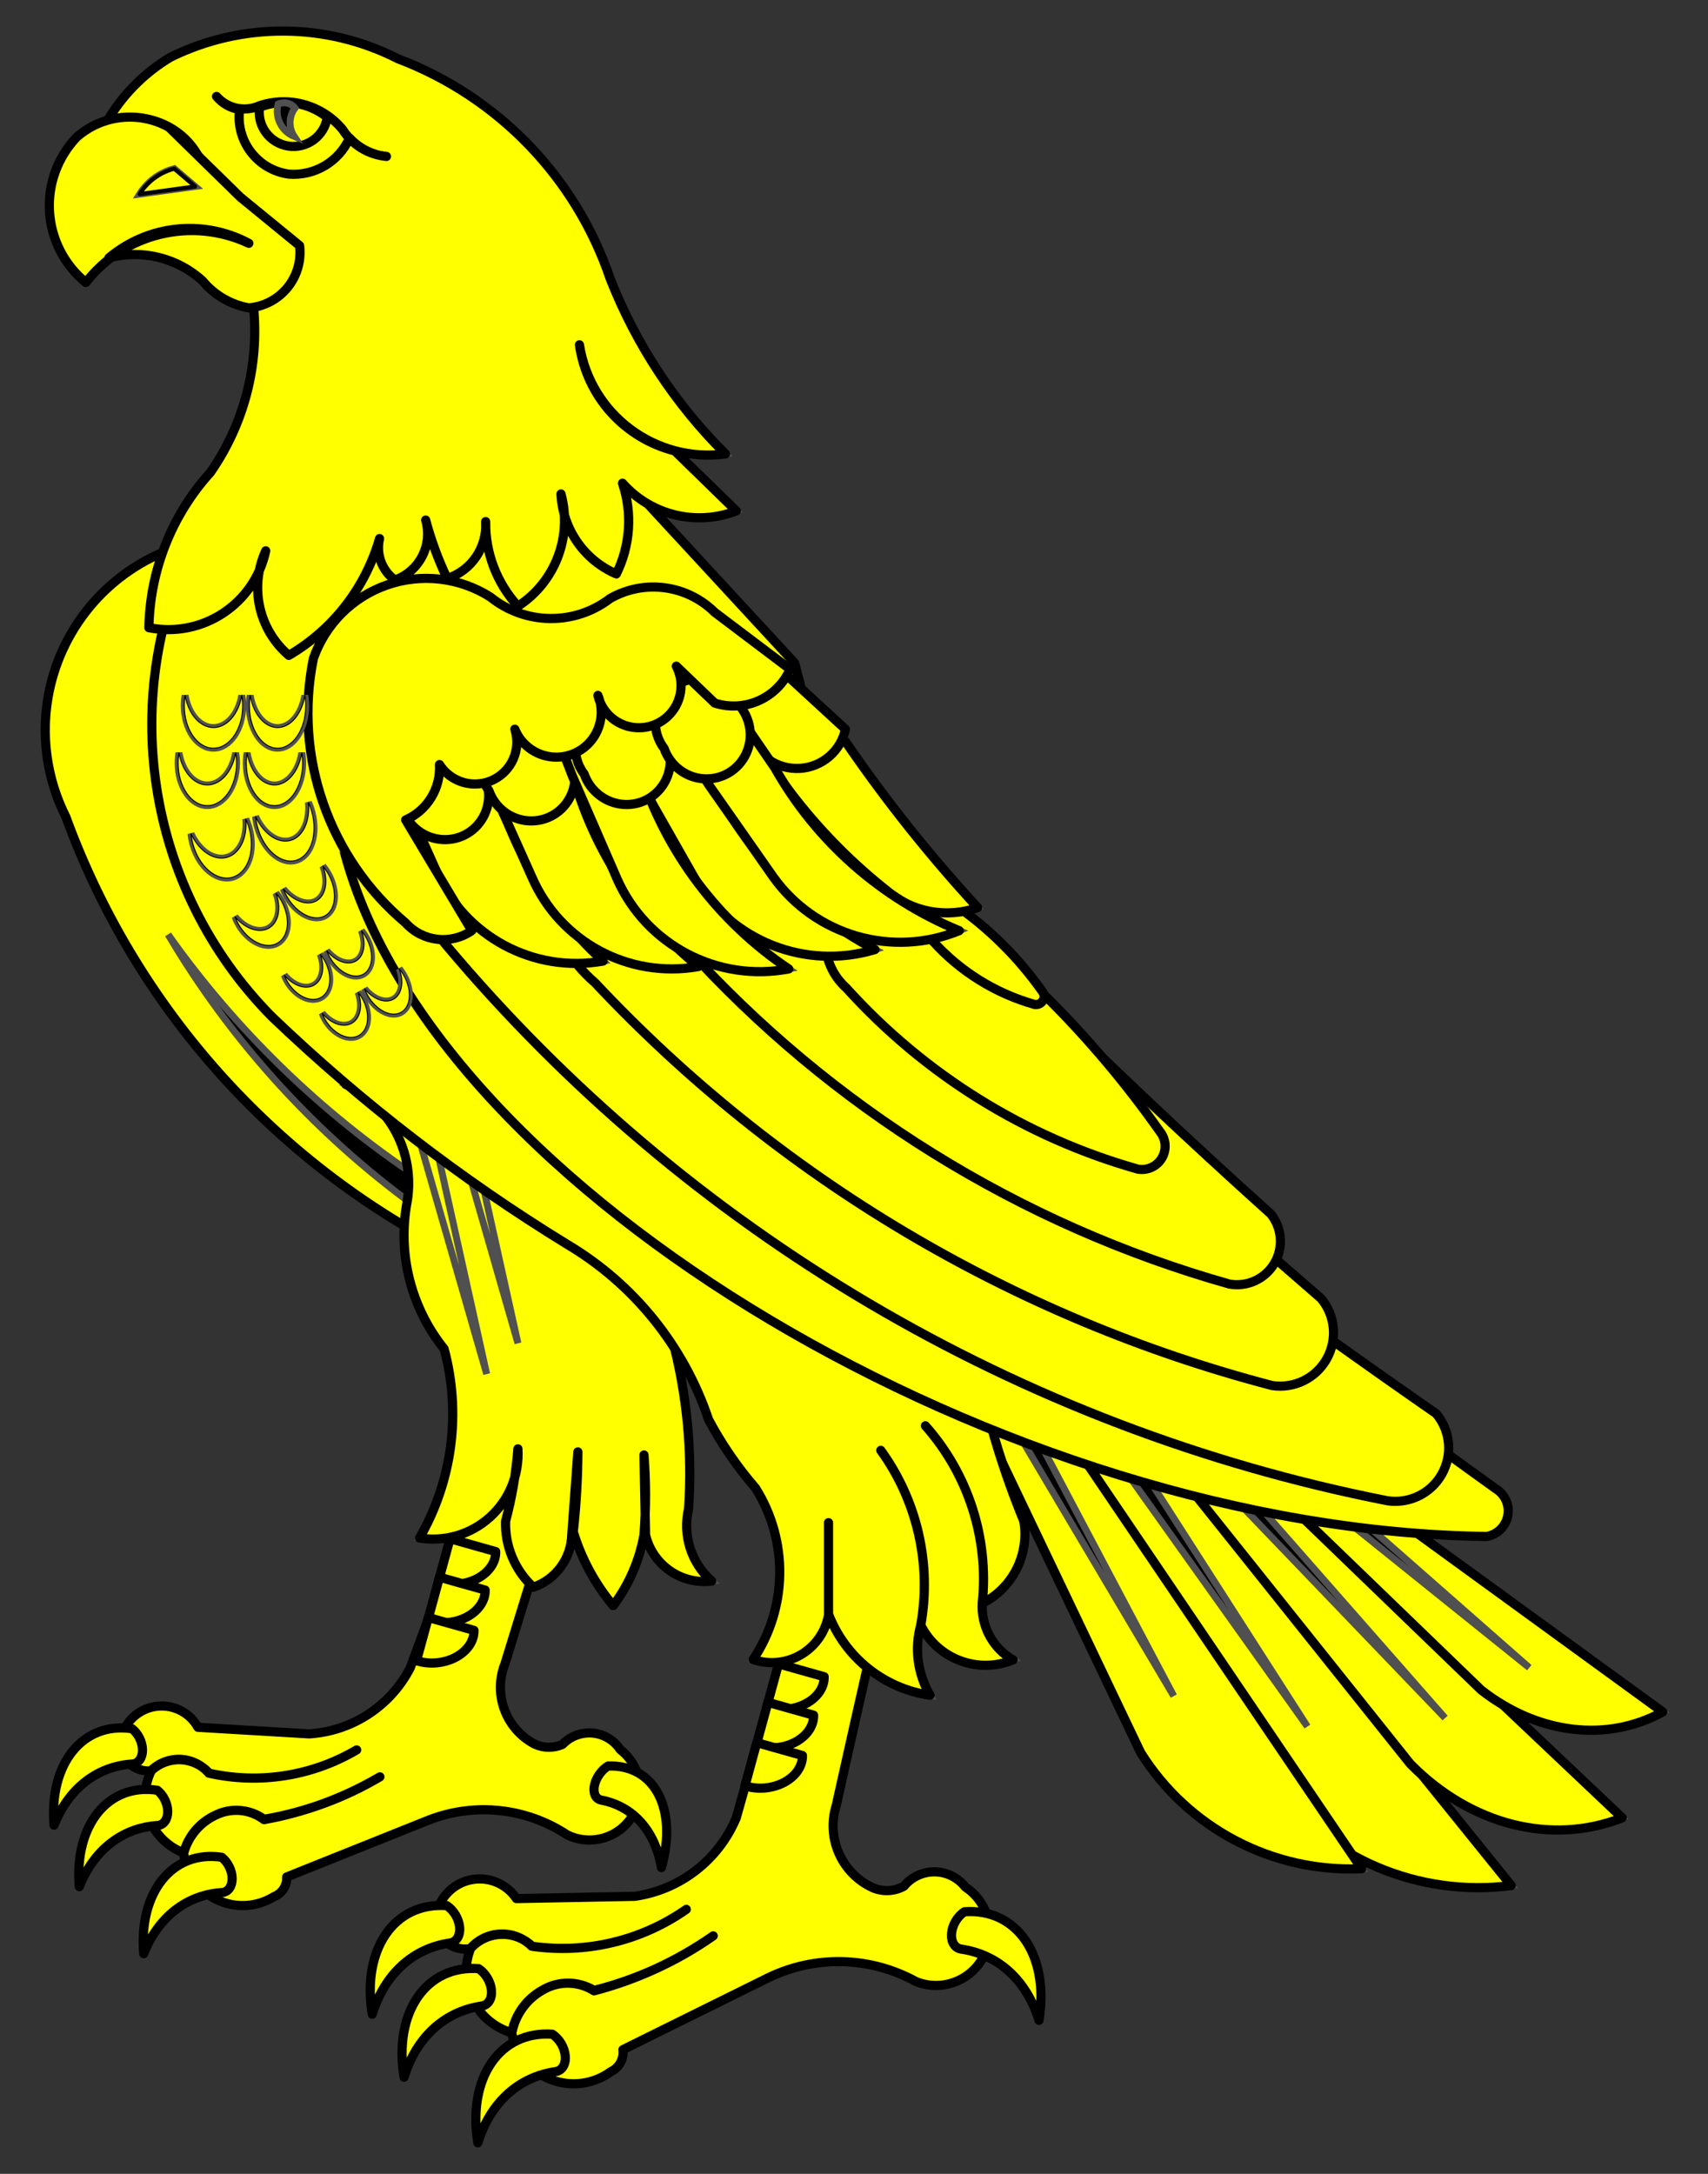 <?xml version="1.0" encoding="utf-8"?>
<svg xmlns="http://www.w3.org/2000/svg" xmlns:dc="http://purl.org/dc/elements/1.1/"
     xmlns:xl="http://www.w3.org/1999/xlink"
     xmlns:xlink="http://www.w3.org/1999/xlink"
     version="1.1"
     viewBox="58.5 81 247.5 315"
     width="247.5"
     height="315"
     preserveAspectRatio="xMidYMid meet"
     zoomAndPan="magnify"
     contentScriptType="application/ecmascript"
     contentStyleType="text/css">
   <rect x="58.5" y="81" width="247.5" height="315" fill="#333333" stroke="none"/>
   <defs/>
   <g stroke-opacity="1" stroke-dasharray="none" stroke="#505050" fill="#ffff00"
      fill-opacity="1">
      <title>Hawk (3)</title>
      <g>
         <title>Art</title>
         <g>
            <g>
               <path d="M 93.447 158.817 C 83.666 158.673 74.519 163.648 69.326 171.938 C 64.132 180.228 63.645 190.628 68.042 199.367 C 78.692 228.563 100.72 252.196 129.096 264.869 Z"/>
               <path d="M 93.447 158.817 C 83.666 158.673 74.519 163.648 69.326 171.938 C 64.132 180.228 63.645 190.628 68.042 199.367 C 78.692 228.563 100.72 252.196 129.096 264.869 Z"
                     stroke="black"
                     stroke-linecap="round"
                     stroke-linejoin="round"
                     stroke-width="1.33"/>
            </g>
            <g>
               <g  id="outline-0">
                  <path 
                        d="M 117.062 254.62 C 103.267 244.25 91.646 231.268 82.86 216.414 C 92.665 230.27 104.939 242.202 119.068 251.611 Z"
                        fill="black"/>
               </g>
            </g>
            <g>
               <path d="M 277.488 354.22 C 264.096 355.948 250.811 350.327 242.727 339.511 L 207.299 278.908 L 220.446 283.587 Z"/>
               <path d="M 277.488 354.22 C 264.096 355.948 250.811 350.327 242.727 339.511 L 207.299 278.908 L 220.446 283.587 Z"
                     stroke="black"
                     stroke-linecap="round"
                     stroke-linejoin="round"
                     stroke-width="1.33"/>
            </g>
            <g>
               <g  id="outline-1">
                  <path 
                        d="M 220.911 293.221 L 247.942 331.172 L 223.331 292.778 Z"
                        fill="black"/>
               </g>
            </g>
            <g>
               <path d="M 255.813 351.783 C 242.883 352.36 230.644 345.928 223.786 334.952 L 194.804 274.202 L 206.988 279.73 Z"/>
               <path d="M 255.813 351.783 C 242.883 352.36 230.644 345.928 223.786 334.952 L 194.804 274.202 L 206.988 279.73 Z"
                     stroke="black"
                     stroke-linecap="round"
                     stroke-linejoin="round"
                     stroke-width="1.33"/>
            </g>
            <g>
               <g  id="outline-2">
                  <path 
                        d="M 205.803 288.322 L 228.58 326.753 L 208.154 288.092 Z"
                        fill="black"/>
               </g>
            </g>
            <g>
               <path d="M 293.57 344.407 C 283.327 348.444 271.591 345.456 262.858 336.588 L 221.743 285.113 L 233.167 287.224 Z"/>
               <path d="M 293.57 344.407 C 283.327 348.444 271.591 345.456 262.858 336.588 L 221.743 285.113 L 233.167 287.224 Z"
                     stroke="black"
                     stroke-linecap="round"
                     stroke-linejoin="round"
                     stroke-width="1.33"/>
            </g>
            <g>
               <g  id="outline-3">
                  <path 
                        d="M 237.663 298.423 L 267.899 329.94 L 239.497 297.596 Z"
                        fill="black"/>
               </g>
            </g>
            <g>
               <path d="M 299.443 329.063 C 291.386 333.516 281.333 332.303 273.138 325.889 L 233.518 287.648 L 243.216 288.17 Z"/>
               <path d="M 299.443 329.063 C 291.386 333.516 281.333 332.303 273.138 325.889 L 233.518 287.648 L 243.216 288.17 Z"
                     stroke="black"
                     stroke-linecap="round"
                     stroke-linejoin="round"
                     stroke-width="1.33"/>
            </g>
            <g>
               <g  id="outline-4">
                  <path 
                        d="M 251.641 299.774 L 280.094 322.644 L 253.072 298.895 Z"
                        fill="black"/>
               </g>
            </g>
            <g>
               <g  id="feature-0">
                  <path 
                        d="M 128.388 294.335 L 117.953 322.659 C 115.099 328.209 109.538 331.849 103.31 332.245 L 87.18 331.289 C 86.115 329.38 84.1 328.198 81.914 328.201 C 79.728 328.204 77.716 329.39 76.656 331.302 C 75.767 332.592 75.708 334.281 76.504 335.63 C 77.301 336.979 78.808 337.744 80.367 337.589 C 81.499 336.468 83.047 335.868 84.639 335.934 C 86.231 336 87.724 336.726 88.76 337.937 C 96.068 339.583 103.729 338.378 110.179 334.567 C 103.74 338.358 96.102 339.564 88.809 337.94 C 87.757 336.762 86.274 336.058 84.696 335.989 C 83.118 335.919 81.578 336.489 80.426 337.569 C 79.348 339.755 79.242 342.295 80.134 344.563 C 81.026 346.832 82.834 348.619 85.113 349.484 C 85.763 347.056 87.467 345.047 89.758 344.011 C 92.028 342.889 94.736 343.144 96.758 344.669 C 102.678 343.615 108.365 341.515 113.55 338.469 C 108.377 341.529 102.687 343.614 96.761 344.62 C 94.719 343.139 92.026 342.904 89.758 344.011 C 87.465 345.074 85.762 347.1 85.108 349.542 C 85.461 352.459 87.277 354.996 89.925 356.27 C 92.574 357.544 95.689 357.379 98.188 355.833 C 99.363 355.386 100.114 354.232 100.046 352.977 L 120.577 344.754 C 127.218 342.146 134.712 342.933 140.666 346.863 C 144.035 348.534 148.123 347.377 150.115 344.187 C 152.108 340.997 151.355 336.816 148.375 334.521 C 147.476 333.157 146.005 332.276 144.377 332.128 C 142.75 331.981 141.144 332.583 140.014 333.764 C 138.669 334.36 137.126 334.315 135.818 333.64 C 131.713 331.377 129.939 326.409 131.682 322.058 C 133.92 314.757 136.177 307.463 138.452 300.175 C 138.783 297.652 137.565 295.179 135.365 293.902 C 133.165 292.626 130.414 292.796 128.388 294.335 Z"
                        fill="#ff0000"/>
               </g>
               <path d="M 128.388 294.335 L 117.953 322.659 C 115.099 328.209 109.538 331.849 103.31 332.245 L 87.18 331.289 C 86.115 329.38 84.1 328.198 81.914 328.201 C 79.728 328.204 77.716 329.39 76.656 331.302 C 75.767 332.592 75.708 334.281 76.504 335.63 C 77.301 336.979 78.808 337.744 80.367 337.589 C 81.499 336.468 83.047 335.868 84.639 335.934 C 86.231 336 87.724 336.726 88.76 337.937 C 96.068 339.583 103.729 338.378 110.179 334.567 C 103.74 338.358 96.102 339.564 88.809 337.94 C 87.757 336.762 86.274 336.058 84.696 335.989 C 83.118 335.919 81.578 336.489 80.426 337.569 C 79.348 339.755 79.242 342.295 80.134 344.563 C 81.026 346.832 82.834 348.619 85.113 349.484 C 85.763 347.056 87.467 345.047 89.758 344.011 C 92.028 342.889 94.736 343.144 96.758 344.669 C 102.678 343.615 108.365 341.515 113.55 338.469 C 108.377 341.529 102.687 343.614 96.761 344.62 C 94.719 343.139 92.026 342.904 89.758 344.011 C 87.465 345.074 85.762 347.1 85.108 349.542 C 85.461 352.459 87.277 354.996 89.925 356.27 C 92.574 357.544 95.689 357.379 98.188 355.833 C 99.363 355.386 100.114 354.232 100.046 352.977 L 120.577 344.754 C 127.218 342.146 134.712 342.933 140.666 346.863 C 144.035 348.534 148.123 347.377 150.115 344.187 C 152.108 340.997 151.355 336.816 148.375 334.521 C 147.476 333.157 146.005 332.276 144.377 332.128 C 142.75 331.981 141.144 332.583 140.014 333.764 C 138.669 334.36 137.126 334.315 135.818 333.64 C 131.713 331.377 129.939 326.409 131.682 322.058 C 133.92 314.757 136.177 307.463 138.452 300.175 C 138.783 297.652 137.565 295.179 135.365 293.902 C 133.165 292.626 130.414 292.796 128.388 294.335 Z"
                     stroke="black"
                     stroke-linecap="round"
                     stroke-linejoin="round"
                     stroke-width="1.33"/>
            </g>
            <g>
               <g  id="feature-1">
                  <path 
                        d="M 123.712 303.964 L 122.006 310.221 C 123.828 310.813 125.969 310.628 127.664 309.733 C 129.36 308.839 130.368 307.361 130.329 305.829 Z"
                        fill="#ff0000"/>
               </g>
               <path d="M 123.712 303.964 L 122.006 310.221 C 123.828 310.813 125.969 310.628 127.664 309.733 C 129.36 308.839 130.368 307.361 130.329 305.829 Z"
                     stroke="black"
                     stroke-linecap="round"
                     stroke-linejoin="round"
                     stroke-width="1.33"/>
            </g>
            <g>
               <g  id="feature-2">
                  <path 
                        d="M 122.183 309.541 L 120.477 315.798 C 122.299 316.389 124.44 316.205 126.135 315.31 C 127.83 314.415 128.839 312.938 128.8 311.405 Z"
                        fill="#ff0000"/>
               </g>
               <path d="M 122.183 309.541 L 120.477 315.798 C 122.299 316.389 124.44 316.205 126.135 315.31 C 127.83 314.415 128.839 312.938 128.8 311.405 Z"
                     stroke="black"
                     stroke-linecap="round"
                     stroke-linejoin="round"
                     stroke-width="1.33"/>
            </g>
            <g>
               <g  id="feature-3">
                  <path 
                        d="M 120.564 315.38 L 118.858 321.636 C 120.68 322.228 122.821 322.043 124.517 321.149 C 126.212 320.254 127.22 318.777 127.181 317.244 Z"
                        fill="#ff0000"/>
               </g>
               <path d="M 120.564 315.38 L 118.858 321.636 C 120.68 322.228 122.821 322.043 124.517 321.149 C 126.212 320.254 127.22 318.777 127.181 317.244 Z"
                     stroke="black"
                     stroke-linecap="round"
                     stroke-linejoin="round"
                     stroke-width="1.33"/>
            </g>
            <g>
               <path d="M 77.633 331.499 C 70.521 330.436 65.587 336.536 66.333 345.469 C 68.43 340.153 72.565 336.932 77.711 336.608 C 78.59 336.518 79.164 335.697 79.147 334.554 C 79.129 333.411 78.524 332.19 77.633 331.499 Z"
                     fill="#ccc"/>
               <path d="M 77.633 331.499 C 70.521 330.436 65.587 336.536 66.333 345.469 C 68.43 340.153 72.565 336.932 77.711 336.608 C 78.59 336.518 79.164 335.697 79.147 334.554 C 79.129 333.411 78.524 332.19 77.633 331.499 Z"
                     stroke="black"
                     stroke-linecap="round"
                     stroke-linejoin="round"
                     stroke-width="1.33"/>
            </g>
            <g>
               <path d="M 81.288 340.41 C 74.176 339.347 69.242 345.447 69.988 354.38 C 72.084 349.064 76.22 345.843 81.365 345.519 C 82.245 345.429 82.819 344.608 82.802 343.465 C 82.784 342.322 82.179 341.101 81.288 340.41 Z"
                     fill="#ccc"/>
               <path d="M 81.288 340.41 C 74.176 339.347 69.242 345.447 69.988 354.38 C 72.084 349.064 76.22 345.843 81.365 345.519 C 82.245 345.429 82.819 344.608 82.802 343.465 C 82.784 342.322 82.179 341.101 81.288 340.41 Z"
                     stroke="black"
                     stroke-linecap="round"
                     stroke-linejoin="round"
                     stroke-width="1.33"/>
            </g>
            <g>
               <path d="M 90.625 350.124 C 83.513 349.061 78.579 355.161 79.325 364.094 C 81.422 358.778 85.557 355.557 90.703 355.233 C 91.582 355.143 92.156 354.322 92.139 353.179 C 92.122 352.036 91.517 350.815 90.625 350.124 Z"
                     fill="#ccc"/>
               <path d="M 90.625 350.124 C 83.513 349.061 78.579 355.161 79.325 364.094 C 81.422 358.778 85.557 355.557 90.703 355.233 C 91.582 355.143 92.156 354.322 92.139 353.179 C 92.122 352.036 91.517 350.815 90.625 350.124 Z"
                     stroke="black"
                     stroke-linecap="round"
                     stroke-linejoin="round"
                     stroke-width="1.33"/>
            </g>
            <g>
               <path d="M 146.61 336.903 C 153.344 336.654 156.721 343.079 154.345 351.617 C 153.426 346.259 150.237 342.7 145.572 341.826 C 144.78 341.643 144.409 340.788 144.641 339.687 C 144.873 338.586 145.66 337.473 146.61 336.903 Z"
                     fill="#ccc"/>
               <path d="M 146.61 336.903 C 153.344 336.654 156.721 343.079 154.345 351.617 C 153.426 346.259 150.237 342.7 145.572 341.826 C 144.78 341.643 144.409 340.788 144.641 339.687 C 144.873 338.586 145.66 337.473 146.61 336.903 Z"
                     stroke="black"
                     stroke-linecap="round"
                     stroke-linejoin="round"
                     stroke-width="1.33"/>
            </g>
            <g>
               <path d="M 108.594 238.132 C 115.02 241.147 118.66 248.065 117.507 255.068 C 116.072 262.635 118.025 270.451 122.851 276.453 C 125.355 285.7 124.074 295.564 119.291 303.865 C 122.985 304.453 126.747 303.333 129.518 300.821 C 132.29 298.308 133.772 294.674 133.547 290.94 C 133.282 294.48 132.685 297.986 131.763 301.414 C 131.644 305.039 133.108 308.536 135.775 310.993 C 139.029 309.876 141.25 306.859 141.35 303.421 L 142.238 291.384 C 142.218 295.254 141.995 299.121 141.572 302.968 C 142.763 306.886 144.732 310.524 147.36 313.665 C 149.625 310.645 151.151 307.136 151.816 303.421 C 152.114 299.562 152.114 295.686 151.816 291.828 L 152.046 303.421 C 153.069 307.764 157.195 310.644 161.625 310.105 C 158.665 307.496 157.38 303.472 158.278 299.63 C 159.418 282.842 154.953 266.151 145.584 252.174 C 144.064 244.256 138.547 237.691 131.009 234.829 C 123.47 231.967 114.987 233.217 108.594 238.132 Z"/>
               <path d="M 108.594 238.132 C 115.02 241.147 118.66 248.065 117.507 255.068 C 116.072 262.635 118.025 270.451 122.851 276.453 C 125.355 285.7 124.074 295.564 119.291 303.865 C 122.985 304.453 126.747 303.333 129.518 300.821 C 132.29 298.308 133.772 294.674 133.547 290.94 C 133.282 294.48 132.685 297.986 131.763 301.414 C 131.644 305.039 133.108 308.536 135.775 310.993 C 139.029 309.876 141.25 306.859 141.35 303.421 L 142.238 291.384 C 142.218 295.254 141.995 299.121 141.572 302.968 C 142.763 306.886 144.732 310.524 147.36 313.665 C 149.625 310.645 151.151 307.136 151.816 303.421 C 152.114 299.562 152.114 295.686 151.816 291.828 L 152.046 303.421 C 153.069 307.764 157.195 310.644 161.625 310.105 C 158.665 307.496 157.38 303.472 158.278 299.63 C 159.418 282.842 154.953 266.151 145.584 252.174 C 144.064 244.256 138.547 237.691 131.009 234.829 C 123.47 231.967 114.987 233.217 108.594 238.132 Z"
                     stroke="black"
                     stroke-linecap="round"
                     stroke-linejoin="round"
                     stroke-width="1.33"/>
            </g>
            <g>
               <path d="M 120.552 241.888 L 129.02 280.095 L 118.324 242.883 Z"/>
            </g>
            <g>
               <path d="M 125.082 237.432 L 133.551 275.639 L 122.854 238.427 Z"/>
            </g>
            <g>
               <g  id="feature-4">
                  <path 
                        d="M 173.875 313.554 L 165.185 344.418 C 162.624 350.528 157.042 354.842 150.484 355.781 L 133.325 356.109 C 132.038 354.178 129.805 353.096 127.492 353.282 C 125.178 353.469 123.147 354.893 122.185 357.006 C 121.352 358.446 121.43 360.24 122.387 361.602 C 123.343 362.964 125.003 363.647 126.641 363.353 C 127.746 362.071 129.333 361.307 131.024 361.243 C 132.714 361.179 134.355 361.821 135.554 363.016 C 143.427 364.152 151.438 362.241 157.95 357.671 C 151.449 362.218 143.465 364.128 135.611 363.016 C 134.398 361.855 132.767 361.233 131.089 361.292 C 129.411 361.351 127.828 362.085 126.699 363.328 C 125.739 365.733 125.839 368.432 126.974 370.76 C 128.109 373.088 130.173 374.829 132.66 375.554 C 133.144 372.929 134.779 370.66 137.116 369.371 C 139.424 367.993 142.313 368.034 144.581 369.478 C 150.763 367.868 156.61 365.17 161.847 361.511 C 156.624 365.181 150.772 367.862 144.581 369.42 C 142.293 368.026 139.422 368.007 137.116 369.371 C 134.779 370.688 133.147 372.974 132.66 375.611 C 133.277 378.67 135.411 381.203 138.321 382.33 C 141.231 383.457 144.515 383.022 147.031 381.177 C 148.235 380.607 148.932 379.324 148.758 378.004 L 169.814 367.587 C 176.626 364.274 184.625 364.482 191.256 368.146 C 194.958 369.618 199.174 368.048 201.012 364.514 C 202.85 360.979 201.715 356.627 198.384 354.44 C 197.32 353.07 195.69 352.259 193.956 352.236 C 192.221 352.214 190.571 352.983 189.472 354.325 C 188.098 355.073 186.459 355.158 185.016 354.555 C 180.48 352.501 178.187 347.387 179.671 342.634 C 181.433 334.72 183.214 326.811 185.016 318.906 C 185.159 316.207 183.665 313.687 181.229 312.516 C 178.793 311.346 175.893 311.755 173.875 313.554 Z"
                        fill="#ff0000"/>
               </g>
               <path d="M 173.875 313.554 L 165.185 344.418 C 162.624 350.528 157.042 354.842 150.484 355.781 L 133.325 356.109 C 132.038 354.178 129.805 353.096 127.492 353.282 C 125.178 353.469 123.147 354.893 122.185 357.006 C 121.352 358.446 121.43 360.24 122.387 361.602 C 123.343 362.964 125.003 363.647 126.641 363.353 C 127.746 362.071 129.333 361.307 131.024 361.243 C 132.714 361.179 134.355 361.821 135.554 363.016 C 143.427 364.152 151.438 362.241 157.95 357.671 C 151.449 362.218 143.465 364.128 135.611 363.016 C 134.398 361.855 132.767 361.233 131.089 361.292 C 129.411 361.351 127.828 362.085 126.699 363.328 C 125.739 365.733 125.839 368.432 126.974 370.76 C 128.109 373.088 130.173 374.829 132.66 375.554 C 133.144 372.929 134.779 370.66 137.116 369.371 C 139.424 367.993 142.313 368.034 144.581 369.478 C 150.763 367.868 156.61 365.17 161.847 361.511 C 156.624 365.181 150.772 367.862 144.581 369.42 C 142.293 368.026 139.422 368.007 137.116 369.371 C 134.779 370.688 133.147 372.974 132.66 375.611 C 133.277 378.67 135.411 381.203 138.321 382.33 C 141.231 383.457 144.515 383.022 147.031 381.177 C 148.235 380.607 148.932 379.324 148.758 378.004 L 169.814 367.587 C 176.626 364.274 184.625 364.482 191.256 368.146 C 194.958 369.618 199.174 368.048 201.012 364.514 C 202.85 360.979 201.715 356.627 198.384 354.44 C 197.32 353.07 195.69 352.259 193.956 352.236 C 192.221 352.214 190.571 352.983 189.472 354.325 C 188.098 355.073 186.459 355.158 185.016 354.555 C 180.48 352.501 178.187 347.387 179.671 342.634 C 181.433 334.72 183.214 326.811 185.016 318.906 C 185.159 316.207 183.665 313.687 181.229 312.516 C 178.793 311.346 175.893 311.755 173.875 313.554 Z"
                     stroke="black"
                     stroke-linecap="round"
                     stroke-linejoin="round"
                     stroke-width="1.33"/>
            </g>
            <g>
               <g  id="feature-5">
                  <path 
                        d="M 171.308 322.097 L 169.602 328.354 C 171.424 328.945 173.565 328.761 175.26 327.866 C 176.956 326.971 177.964 325.494 177.925 323.961 Z"
                        fill="#ff0000"/>
               </g>
               <path d="M 171.308 322.097 L 169.602 328.354 C 171.424 328.945 173.565 328.761 175.26 327.866 C 176.956 326.971 177.964 325.494 177.925 323.961 Z"
                     stroke="black"
                     stroke-linecap="round"
                     stroke-linejoin="round"
                     stroke-width="1.33"/>
            </g>
            <g>
               <g  id="feature-6">
                  <path 
                        d="M 169.779 327.674 L 168.073 333.931 C 169.895 334.522 172.036 334.338 173.731 333.443 C 175.427 332.548 176.435 331.071 176.396 329.538 Z"
                        fill="#ff0000"/>
               </g>
               <path d="M 169.779 327.674 L 168.073 333.931 C 169.895 334.522 172.036 334.338 173.731 333.443 C 175.427 332.548 176.435 331.071 176.396 329.538 Z"
                     stroke="black"
                     stroke-linecap="round"
                     stroke-linejoin="round"
                     stroke-width="1.33"/>
            </g>
            <g>
               <g  id="feature-7">
                  <path 
                        d="M 168.16 333.513 L 166.455 339.769 C 168.277 340.361 170.417 340.176 172.113 339.282 C 173.808 338.387 174.816 336.909 174.777 335.377 Z"
                        fill="#ff0000"/>
               </g>
               <path d="M 168.16 333.513 L 166.455 339.769 C 168.277 340.361 170.417 340.176 172.113 339.282 C 173.808 338.387 174.816 336.909 174.777 335.377 Z"
                     stroke="black"
                     stroke-linecap="round"
                     stroke-linejoin="round"
                     stroke-width="1.33"/>
            </g>
            <g>
               <path d="M 123.233 357.128 C 115.616 356.598 110.903 363.468 112.438 372.863 C 114.216 367.062 118.325 363.309 123.745 362.537 C 124.672 362.371 125.214 361.452 125.099 360.24 C 124.984 359.028 124.238 357.783 123.233 357.128 Z"
                     fill="#ccc"/>
               <path d="M 123.233 357.128 C 115.616 356.598 110.903 363.468 112.438 372.863 C 114.216 367.062 118.325 363.309 123.745 362.537 C 124.672 362.371 125.214 361.452 125.099 360.24 C 124.984 359.028 124.238 357.783 123.233 357.128 Z"
                     stroke="black"
                     stroke-linecap="round"
                     stroke-linejoin="round"
                     stroke-width="1.33"/>
            </g>
            <g>
               <path d="M 127.844 366.258 C 120.228 365.728 115.514 372.598 117.05 381.993 C 118.827 376.192 122.937 372.439 128.357 371.668 C 129.284 371.501 129.825 370.582 129.711 369.37 C 129.596 368.158 128.849 366.913 127.844 366.258 Z"
                     fill="#ccc"/>
               <path d="M 127.844 366.258 C 120.228 365.728 115.514 372.598 117.05 381.993 C 118.827 376.192 122.937 372.439 128.357 371.668 C 129.284 371.501 129.825 370.582 129.711 369.37 C 129.596 368.158 128.849 366.913 127.844 366.258 Z"
                     stroke="black"
                     stroke-linecap="round"
                     stroke-linejoin="round"
                     stroke-width="1.33"/>
            </g>
            <g>
               <path d="M 138.539 375.764 C 130.923 375.234 126.209 382.105 127.744 391.5 C 129.522 385.698 133.632 381.945 139.052 381.174 C 139.979 381.007 140.52 380.089 140.405 378.877 C 140.291 377.665 139.544 376.42 138.539 375.764 Z"
                     fill="#ccc"/>
               <path d="M 138.539 375.764 C 130.923 375.234 126.209 382.105 127.744 391.5 C 129.522 385.698 133.632 381.945 139.052 381.174 C 139.979 381.007 140.52 380.089 140.405 378.877 C 140.291 377.665 139.544 376.42 138.539 375.764 Z"
                     stroke="black"
                     stroke-linecap="round"
                     stroke-linejoin="round"
                     stroke-width="1.33"/>
            </g>
            <g>
               <path d="M 198.256 358.014 C 205.873 357.484 210.586 364.354 209.051 373.75 C 207.273 367.948 203.164 364.195 197.744 363.424 C 196.817 363.257 196.275 362.338 196.39 361.126 C 196.505 359.914 197.251 358.669 198.256 358.014 Z"
                     fill="#ccc"/>
               <path d="M 198.256 358.014 C 205.873 357.484 210.586 364.354 209.051 373.75 C 207.273 367.948 203.164 364.195 197.744 363.424 C 196.817 363.257 196.275 362.338 196.39 361.126 C 196.505 359.914 197.251 358.669 198.256 358.014 Z"
                     stroke="black"
                     stroke-linecap="round"
                     stroke-linejoin="round"
                     stroke-width="1.33"/>
            </g>
            <g>
               <path d="M 173.657 177.082 L 146.92 148.117 C 127.052 137.237 102.306 141.485 87.205 158.369 C 75.244 181.544 79.562 209.786 97.902 228.328 C 110.945 240.813 125.286 251.869 140.679 261.305 C 150.334 267.042 157.607 276.055 161.176 286.702 C 163.063 290.252 165.344 293.579 167.976 296.618 C 172.776 304.241 172.643 313.974 167.639 321.464 C 169.948 322.257 172.489 321.998 174.59 320.754 C 176.691 319.51 178.141 317.408 178.557 315.002 L 178.557 301.633 L 178.557 314.895 C 180.97 321.186 186.597 325.68 193.266 326.644 C 191.466 323.564 190.983 319.889 191.926 316.449 C 193.49 307.582 191.399 298.459 186.129 291.158 C 191.425 298.469 193.517 307.62 191.926 316.506 C 194.386 321.415 200.212 323.601 205.294 321.521 C 202.347 319.829 200.618 316.609 200.838 313.217 C 201.804 303.899 198.812 294.603 192.592 287.598 C 198.825 294.642 201.817 303.978 200.838 313.332 C 205.24 311.107 207.68 306.274 206.856 301.411 C 205.034 296.976 203.472 292.438 202.178 287.82 Z"/>
               <path d="M 173.657 177.082 L 146.92 148.117 C 127.052 137.237 102.306 141.485 87.205 158.369 C 75.244 181.544 79.562 209.786 97.902 228.328 C 110.945 240.813 125.286 251.869 140.679 261.305 C 150.334 267.042 157.607 276.055 161.176 286.702 C 163.063 290.252 165.344 293.579 167.976 296.618 C 172.776 304.241 172.643 313.974 167.639 321.464 C 169.948 322.257 172.489 321.998 174.59 320.754 C 176.691 319.51 178.141 317.408 178.557 315.002 L 178.557 301.633 L 178.557 314.895 C 180.97 321.186 186.597 325.68 193.266 326.644 C 191.466 323.564 190.983 319.889 191.926 316.449 C 193.49 307.582 191.399 298.459 186.129 291.158 C 191.425 298.469 193.517 307.62 191.926 316.506 C 194.386 321.415 200.212 323.601 205.294 321.521 C 202.347 319.829 200.618 316.609 200.838 313.217 C 201.804 303.899 198.812 294.603 192.592 287.598 C 198.825 294.642 201.817 303.978 200.838 313.332 C 205.24 311.107 207.68 306.274 206.856 301.411 C 205.034 296.976 203.472 292.438 202.178 287.82 Z"
                     stroke="black"
                     stroke-linecap="round"
                     stroke-linejoin="round"
                     stroke-width="1.33"/>
            </g>
            <g>
               <path d="M 108.412 204.491 C 121.47 253.843 204.629 302.792 273.923 303.638 C 275.466 303.376 276.686 302.183 276.982 300.645 C 277.278 299.107 276.59 297.547 275.254 296.73 C 232.903 266.337 192.071 233.881 152.907 199.479 C 149.525 188.85 139.117 182.081 128.03 183.299 C 116.943 184.516 111.155 196.746 108.412 204.491 Z"/>
               <path d="M 108.412 204.491 C 121.47 253.843 204.629 302.792 273.923 303.638 C 275.466 303.376 276.686 302.183 276.982 300.645 C 277.278 299.107 276.59 297.547 275.254 296.73 C 232.903 266.337 192.071 233.881 152.907 199.479 C 149.525 188.85 139.117 182.081 128.03 183.299 C 116.943 184.516 111.155 196.746 108.412 204.491 Z"
                     stroke="black"
                     stroke-linecap="round"
                     stroke-linejoin="round"
                     stroke-width="1.33"/>
            </g>
            <g>
               <path d="M 123.077 217.858 C 158.025 259.507 206.168 287.948 259.511 298.458 C 262.695 298.949 265.85 297.414 267.43 294.607 C 269.01 291.799 268.684 288.306 266.612 285.839 C 224.301 256.439 183.462 224.976 144.241 191.565 C 136.966 187.791 128.039 189.667 122.9 196.052 C 117.761 202.436 117.835 211.558 123.077 217.858 Z"/>
               <path d="M 123.077 217.858 C 158.025 259.507 206.168 287.948 259.511 298.458 C 262.695 298.949 265.85 297.414 267.43 294.607 C 269.01 291.799 268.684 288.306 266.612 285.839 C 224.301 256.439 183.462 224.976 144.241 191.565 C 136.966 187.791 128.039 189.667 122.9 196.052 C 117.761 202.436 117.835 211.558 123.077 217.858 Z"
                     stroke="black"
                     stroke-linecap="round"
                     stroke-linejoin="round"
                     stroke-width="1.33"/>
            </g>
            <g>
               <path d="M 144.732 223.413 C 171.279 251.711 205.277 271.938 242.813 281.765 C 245.999 282.26 249.157 280.727 250.74 277.918 C 252.322 275.11 251.996 271.614 249.922 269.146 C 220.17 243.438 191.7 216.282 164.614 187.778 C 155.179 184.764 144.926 188.815 140.1 197.465 C 135.274 206.115 137.211 216.967 144.732 223.413 Z"/>
               <path d="M 144.732 223.413 C 171.279 251.711 205.277 271.938 242.813 281.765 C 245.999 282.26 249.157 280.727 250.74 277.918 C 252.322 275.11 251.996 271.614 249.922 269.146 C 220.17 243.438 191.7 216.282 164.614 187.778 C 155.179 184.764 144.926 188.815 140.1 197.465 C 135.274 206.115 137.211 216.967 144.732 223.413 Z"
                     stroke="black"
                     stroke-linecap="round"
                     stroke-linejoin="round"
                     stroke-width="1.33"/>
            </g>
            <g>
               <path d="M 112.159 185.87 L 121.742 207.26 C 125.799 216.669 135.795 222.053 145.884 220.263 C 136.973 212.132 131.059 201.238 129.093 189.336 L 124.641 182.747 C 120.235 181.113 115.277 182.353 112.159 185.87 Z"/>
               <path d="M 112.159 185.87 L 121.742 207.26 C 125.799 216.669 135.795 222.053 145.884 220.263 C 136.973 212.132 131.059 201.238 129.093 189.336 L 124.641 182.747 C 120.235 181.113 115.277 182.353 112.159 185.87 Z"
                     stroke="black"
                     stroke-linecap="round"
                     stroke-linejoin="round"
                     stroke-width="1.33"/>
            </g>
            <g>
               <path d="M 116.836 198.252 C 117.706 200.757 119.993 202.5 122.613 202.654 C 125.233 202.808 127.66 201.342 128.742 198.951 C 129.825 196.56 129.346 193.725 127.533 191.789 C 126.514 189.611 124.342 188.205 121.938 188.168 C 119.533 188.131 117.319 189.469 116.233 191.614 C 115.148 193.76 115.382 196.337 116.836 198.252 Z"/>
               <path d="M 116.836 198.252 C 117.706 200.757 119.993 202.5 122.613 202.654 C 125.233 202.808 127.66 201.342 128.742 198.951 C 129.825 196.56 129.346 193.725 127.533 191.789 C 126.514 189.611 124.342 188.205 121.938 188.168 C 119.533 188.131 117.319 189.469 116.233 191.614 C 115.148 193.76 115.382 196.337 116.836 198.252 Z"
                     stroke="black"
                     stroke-linecap="round"
                     stroke-linejoin="round"
                     stroke-width="1.33"/>
            </g>
            <g>
               <path d="M 125.973 186.665 L 135.556 208.055 C 139.613 217.465 149.609 222.848 159.698 221.058 C 150.199 213.358 143.569 202.685 140.874 190.758 L 138.455 183.542 C 134.049 181.908 129.091 183.148 125.973 186.665 Z"/>
               <path d="M 125.973 186.665 L 135.556 208.055 C 139.613 217.465 149.609 222.848 159.698 221.058 C 150.199 213.358 143.569 202.685 140.874 190.758 L 138.455 183.542 C 134.049 181.908 129.091 183.148 125.973 186.665 Z"
                     stroke="black"
                     stroke-linecap="round"
                     stroke-linejoin="round"
                     stroke-width="1.33"/>
            </g>
            <g>
               <path d="M 129.336 195.542 C 130.205 198.047 132.492 199.79 135.113 199.944 C 137.733 200.098 140.159 198.632 141.242 196.241 C 142.324 193.85 141.846 191.015 140.032 189.08 C 139.014 186.901 136.841 185.495 134.437 185.458 C 132.033 185.421 129.818 186.759 128.733 188.904 C 127.647 191.05 127.881 193.627 129.336 195.542 Z"/>
               <path d="M 129.336 195.542 C 130.205 198.047 132.492 199.79 135.113 199.944 C 137.733 200.098 140.159 198.632 141.242 196.241 C 142.324 193.85 141.846 191.015 140.032 189.08 C 139.014 186.901 136.841 185.495 134.437 185.458 C 132.033 185.421 129.818 186.759 128.733 188.904 C 127.647 191.05 127.881 193.627 129.336 195.542 Z"
                     stroke="black"
                     stroke-linecap="round"
                     stroke-linejoin="round"
                     stroke-width="1.33"/>
            </g>
            <g>
               <path d="M 157.724 218.037 C 178.889 241.484 206.246 258.478 236.644 267.063 C 239.233 267.521 241.834 266.322 243.168 264.056 C 244.502 261.79 244.287 258.934 242.63 256.893 C 218.814 235.504 196.064 212.958 174.463 189.335 C 166.827 186.725 158.409 189.862 154.343 196.833 C 150.277 203.804 151.692 212.675 157.724 218.037 Z"/>
               <path d="M 157.724 218.037 C 178.889 241.484 206.246 258.478 236.644 267.063 C 239.233 267.521 241.834 266.322 243.168 264.056 C 244.502 261.79 244.287 258.934 242.63 256.893 C 218.814 235.504 196.064 212.958 174.463 189.335 C 166.827 186.725 158.409 189.862 154.343 196.833 C 150.277 203.804 151.692 212.675 157.724 218.037 Z"
                     stroke="black"
                     stroke-linecap="round"
                     stroke-linejoin="round"
                     stroke-width="1.33"/>
            </g>
            <g>
               <path d="M 181.153 224.176 C 192.48 236.724 207.12 245.818 223.388 250.411 C 224.77 250.65 226.155 250.009 226.867 248.8 C 227.578 247.592 227.466 246.069 226.587 244.977 C 216.652 230.871 204.305 218.631 190.115 208.818 C 186.028 207.419 181.522 209.096 179.345 212.827 C 177.168 216.558 177.924 221.306 181.153 224.176 Z"/>
               <path d="M 181.153 224.176 C 192.48 236.724 207.12 245.818 223.388 250.411 C 224.77 250.65 226.155 250.009 226.867 248.8 C 227.578 247.592 227.466 246.069 226.587 244.977 C 216.652 230.871 204.305 218.631 190.115 208.818 C 186.028 207.419 181.522 209.096 179.345 212.827 C 177.168 216.558 177.924 221.306 181.153 224.176 Z"
                     stroke="black"
                     stroke-linecap="round"
                     stroke-linejoin="round"
                     stroke-width="1.33"/>
            </g>
            <g>
               <path d="M 151.123 194.099 L 159.18 208.289 C 164.437 217.364 175.246 221.631 185.285 218.593 C 174.461 212.902 165.867 203.732 160.89 192.561 L 154.199 180.516 C 151.009 179.765 147.686 181.052 145.833 183.755 Z"/>
               <path d="M 151.123 194.099 L 159.18 208.289 C 164.437 217.364 175.246 221.631 185.285 218.593 C 174.461 212.902 165.867 203.732 160.89 192.561 L 154.199 180.516 C 151.009 179.765 147.686 181.052 145.833 183.755 Z"
                     stroke="black"
                     stroke-linecap="round"
                     stroke-linejoin="round"
                     stroke-width="1.33"/>
            </g>
            <g>
               <path d="M 141.424 193.415 L 147.927 208.381 C 152.19 217.963 162.485 223.355 172.789 221.401 C 162.631 214.591 155.06 204.56 151.298 192.924 L 145.926 180.235 C 142.833 179.151 139.392 180.077 137.262 182.567 Z"/>
               <path d="M 141.424 193.415 L 147.927 208.381 C 152.19 217.963 162.485 223.355 172.789 221.401 C 162.631 214.591 155.06 204.56 151.298 192.924 L 145.926 180.235 C 142.833 179.151 139.392 180.077 137.262 182.567 Z"
                     stroke="black"
                     stroke-linecap="round"
                     stroke-linejoin="round"
                     stroke-width="1.33"/>
            </g>
            <g>
               <path d="M 143.15 193.166 C 144.02 195.671 146.307 197.414 148.927 197.568 C 151.547 197.722 153.973 196.256 155.056 193.865 C 156.139 191.474 155.66 188.639 153.846 186.703 C 152.828 184.525 150.656 183.119 148.251 183.082 C 145.847 183.045 143.632 184.383 142.547 186.528 C 141.461 188.674 141.696 191.251 143.15 193.166 Z"/>
               <path d="M 143.15 193.166 C 144.02 195.671 146.307 197.414 148.927 197.568 C 151.547 197.722 153.973 196.256 155.056 193.865 C 156.139 191.474 155.66 188.639 153.846 186.703 C 152.828 184.525 150.656 183.119 148.251 183.082 C 145.847 183.045 143.632 184.383 142.547 186.528 C 141.461 188.674 141.696 191.251 143.15 193.166 Z"
                     stroke="black"
                     stroke-linecap="round"
                     stroke-linejoin="round"
                     stroke-width="1.33"/>
            </g>
            <g>
               <path d="M 193.71 217.412 C 197.652 221.78 202.748 224.947 208.41 226.547 C 208.892 226.632 209.375 226.409 209.624 225.989 C 209.873 225.568 209.835 225.037 209.528 224.656 C 206.068 219.745 201.768 215.484 196.826 212.068 C 195.405 211.589 193.844 212.175 193.089 213.47 C 192.333 214.765 192.593 216.412 193.71 217.412 Z"/>
               <path d="M 193.71 217.412 C 197.652 221.78 202.748 224.947 208.41 226.547 C 208.892 226.632 209.375 226.409 209.624 225.989 C 209.873 225.568 209.835 225.037 209.528 224.656 C 206.068 219.745 201.768 215.484 196.826 212.068 C 195.405 211.589 193.844 212.175 193.089 213.47 C 192.333 214.765 192.593 216.412 193.71 217.412 Z"
                     stroke="black"
                     stroke-linecap="round"
                     stroke-linejoin="round"
                     stroke-width="1.33"/>
            </g>
            <g>
               <path d="M 181.012 188.447 C 186.809 196.92 193.211 204.963 200.168 212.512 C 195.664 214.112 190.648 213.177 187.022 210.062 C 177.312 202.381 169.53 192.539 164.297 181.319 Z"/>
               <path d="M 181.012 188.447 C 186.809 196.92 193.211 204.963 200.168 212.512 C 195.664 214.112 190.648 213.177 187.022 210.062 C 177.312 202.381 169.53 192.539 164.297 181.319 Z"
                     stroke="black"
                     stroke-linecap="round"
                     stroke-linejoin="round"
                     stroke-width="1.33"/>
            </g>
            <g>
               <path d="M 172.762 179.086 L 181.008 186.666 C 180.336 189.815 177.651 192.133 174.438 192.339 C 171.225 192.546 168.266 190.591 167.196 187.554 L 161.177 181.092 Z"/>
               <path d="M 172.762 179.086 L 181.008 186.666 C 180.336 189.815 177.651 192.133 174.438 192.339 C 171.225 192.546 168.266 190.591 167.196 187.554 L 161.177 181.092 Z"
                     stroke="black"
                     stroke-linecap="round"
                     stroke-linejoin="round"
                     stroke-width="1.33"/>
            </g>
            <g>
               <path d="M 161.179 194.685 L 170.535 208.054 C 176.623 216.594 187.786 219.825 197.495 215.856 C 186.182 211.208 176.764 202.888 170.757 192.235 L 162.963 180.873 C 159.717 180.426 156.529 182.02 154.939 184.885 Z"/>
               <path d="M 161.179 194.685 L 170.535 208.054 C 176.623 216.594 187.786 219.825 197.495 215.856 C 186.182 211.208 176.764 202.888 170.757 192.235 L 162.963 180.873 C 159.717 180.426 156.529 182.02 154.939 184.885 Z"
                     stroke="black"
                     stroke-linecap="round"
                     stroke-linejoin="round"
                     stroke-width="1.33"/>
            </g>
            <g>
               <path d="M 154.736 189.452 C 155.606 191.958 157.893 193.701 160.513 193.854 C 163.133 194.008 165.56 192.542 166.642 190.151 C 167.725 187.761 167.246 184.925 165.432 182.99 C 164.414 180.811 162.242 179.405 159.838 179.368 C 157.433 179.331 155.218 180.669 154.133 182.815 C 153.048 184.96 153.282 187.537 154.736 189.452 Z"/>
               <path d="M 154.736 189.452 C 155.606 191.958 157.893 193.701 160.513 193.854 C 163.133 194.008 165.56 192.542 166.642 190.151 C 167.725 187.761 167.246 184.925 165.432 182.99 C 164.414 180.811 162.242 179.405 159.838 179.368 C 157.433 179.331 155.218 180.669 154.133 182.815 C 153.048 184.96 153.282 187.537 154.736 189.452 Z"
                     stroke="black"
                     stroke-linecap="round"
                     stroke-linejoin="round"
                     stroke-width="1.33"/>
            </g>
            <g>
               <path d="M 162.067 169.727 C 158.039 165.732 151.842 164.911 146.914 167.721 C 141.769 171.675 134.584 171.583 129.541 167.499 C 125.078 164.671 119.568 164.034 114.576 165.769 C 109.585 167.505 105.659 171.424 103.914 176.411 C 101.026 190.671 106.153 205.37 117.283 214.741 C 119.742 217.467 123.843 217.943 126.861 215.851 L 117.283 199.811 C 120.43 198.42 122.384 195.221 122.183 191.786 C 123.823 194.369 127.127 195.331 129.897 194.031 C 132.667 192.732 134.039 189.576 133.101 186.664 C 134.454 189.988 138.246 191.585 141.57 190.232 C 144.894 188.879 146.491 185.088 145.138 181.764 C 145.686 184.061 147.509 185.836 149.82 186.323 C 152.131 186.81 154.515 185.922 155.944 184.041 C 157.373 182.161 157.589 179.625 156.5 177.53 L 162.067 182.874 C 166.424 184.273 171.134 182.159 172.985 177.974 Z"/>
               <path d="M 162.067 169.727 C 158.039 165.732 151.842 164.911 146.914 167.721 C 141.769 171.675 134.584 171.583 129.541 167.499 C 125.078 164.671 119.568 164.034 114.576 165.769 C 109.585 167.505 105.659 171.424 103.914 176.411 C 101.026 190.671 106.153 205.37 117.283 214.741 C 119.742 217.467 123.843 217.943 126.861 215.851 L 117.283 199.811 C 120.43 198.42 122.384 195.221 122.183 191.786 C 123.823 194.369 127.127 195.331 129.897 194.031 C 132.667 192.732 134.039 189.576 133.101 186.664 C 134.454 189.988 138.246 191.585 141.57 190.232 C 144.894 188.879 146.491 185.088 145.138 181.764 C 145.686 184.061 147.509 185.836 149.82 186.323 C 152.131 186.81 154.515 185.922 155.944 184.041 C 157.373 182.161 157.589 179.625 156.5 177.53 L 162.067 182.874 C 166.424 184.273 171.134 182.159 172.985 177.974 Z"
                     stroke="black"
                     stroke-linecap="round"
                     stroke-linejoin="round"
                     stroke-width="1.33"/>
            </g>
            <g>
               <path d="M 95.229 125.388 C 96.088 133.898 93.875 142.434 88.989 149.453 C 83.392 155.628 80.225 163.624 80.076 171.956 C 87.815 173.49 95.352 168.53 97.005 160.816 C 94.61 166.047 95.976 172.232 100.351 175.968 C 106.748 172.227 111.456 166.164 113.498 159.04 C 112.961 161.309 113.839 163.679 115.726 165.05 C 119.282 163.794 121.237 159.98 120.182 156.359 C 120.957 159.272 122 162.107 123.298 164.828 C 126.827 163.683 129.125 160.283 128.872 156.581 C 128.813 161.114 130.486 165.499 133.551 168.84 C 138.946 165.353 141.469 158.779 139.791 152.577 C 140.024 157.656 143.137 162.154 147.807 164.162 C 149.835 160.071 150.157 155.343 148.703 151.015 C 152.818 155.669 159.395 157.27 165.188 155.028 L 156.275 146.337 C 148.972 144.5 143.51 138.42 142.463 130.962 C 144.059 141.103 153.449 148.121 163.626 146.781 C 156.357 139.564 150.668 130.916 146.919 121.384 C 141.944 106.702 130.665 95.013 116.17 89.517 C 105.829 84.24 93.603 84.158 83.192 89.295 C 79.298 91.628 76.074 94.931 73.836 98.881 C 79.188 96.718 85.292 99.178 87.649 104.447 C 91.272 109.757 95.979 114.237 101.461 117.594 C 101.352 121.29 98.811 124.469 95.229 125.388 Z"/>
               <path d="M 95.229 125.388 C 96.088 133.898 93.875 142.434 88.989 149.453 C 83.392 155.628 80.225 163.624 80.076 171.956 C 87.815 173.49 95.352 168.53 97.005 160.816 C 94.61 166.047 95.976 172.232 100.351 175.968 C 106.748 172.227 111.456 166.164 113.498 159.04 C 112.961 161.309 113.839 163.679 115.726 165.05 C 119.282 163.794 121.237 159.98 120.182 156.359 C 120.957 159.272 122 162.107 123.298 164.828 C 126.827 163.683 129.125 160.283 128.872 156.581 C 128.813 161.114 130.486 165.499 133.551 168.84 C 138.946 165.353 141.469 158.779 139.791 152.577 C 140.024 157.656 143.137 162.154 147.807 164.162 C 149.835 160.071 150.157 155.343 148.703 151.015 C 152.818 155.669 159.395 157.27 165.188 155.028 L 156.275 146.337 C 148.972 144.5 143.51 138.42 142.463 130.962 C 144.059 141.103 153.449 148.121 163.626 146.781 C 156.357 139.564 150.668 130.916 146.919 121.384 C 141.944 106.702 130.665 95.013 116.17 89.517 C 105.829 84.24 93.603 84.158 83.192 89.295 C 79.298 91.628 76.074 94.931 73.836 98.881 C 79.188 96.718 85.292 99.178 87.649 104.447 C 91.272 109.757 95.979 114.237 101.461 117.594 C 101.352 121.29 98.811 124.469 95.229 125.388 Z"
                     stroke="black"
                     stroke-linecap="round"
                     stroke-linejoin="round"
                     stroke-width="1.33"/>
            </g>
            <g>
               <path d="M 89.878 94.975 C 91.442 96.738 93.969 97.281 96.119 96.315 C 100.457 94.878 105.232 96.249 108.147 99.769 C 109.542 101.987 111.892 103.428 114.502 103.666 C 112.451 103.461 110.546 102.51 109.15 100.994 C 107.619 104.423 104.097 106.52 100.353 106.231 C 95.803 105.612 92.613 101.426 93.225 96.875 C 91.914 96.673 90.723 95.997 89.878 94.975 Z"
                     fill="white"/>
               <path d="M 89.878 94.975 C 91.442 96.738 93.969 97.281 96.119 96.315 C 100.457 94.878 105.232 96.249 108.147 99.769 C 109.542 101.987 111.892 103.428 114.502 103.666 C 112.451 103.461 110.546 102.51 109.15 100.994 C 107.619 104.423 104.097 106.52 100.353 106.231 C 95.803 105.612 92.613 101.426 93.225 96.875 C 91.914 96.673 90.723 95.997 89.878 94.975 Z"
                     stroke="black"
                     stroke-linecap="round"
                     stroke-linejoin="round"
                     stroke-width="1.33"/>
            </g>
            <g>
               <g  id="feature-8">
                  <path 
                        d="M 96.114 96.539 C 95.714 99.248 97.586 101.767 100.294 102.167 C 103.003 102.566 105.523 100.695 105.922 97.986 C 103.147 95.785 99.407 95.233 96.114 96.539 Z"
                        fill="#ff0000"/>
               </g>
               <path d="M 96.114 96.539 C 95.714 99.248 97.586 101.767 100.294 102.167 C 103.003 102.566 105.523 100.695 105.922 97.986 C 103.147 95.785 99.407 95.233 96.114 96.539 Z"
                     stroke="black"
                     stroke-linecap="round"
                     stroke-linejoin="round"
                     stroke-width="1.33"/>
            </g>
            <g>
               <g  id="outline-5">
                  <path 
                        d="M 98.794 96.092 C 98.291 98.016 99.289 100.015 101.129 100.77 C 100.292 99.511 100.338 97.861 101.244 96.651 C 100.658 95.914 99.641 95.682 98.794 96.092 Z"
                        fill="black"/>
               </g>
            </g>
            <g>
               <g  id="feature-9">
                  <path 
                        d="M 70.942 121.938 C 67.839 119.408 65.931 115.699 65.676 111.703 C 65.422 107.707 66.844 103.786 69.602 100.882 C 73.301 97.617 78.657 97.037 82.97 99.435 L 93.33 109.573 L 101.913 116.594 C 102.179 118.775 101.545 120.97 100.156 122.672 C 98.767 124.374 96.744 125.436 94.555 125.613 C 91.936 125.144 89.569 123.763 87.87 121.716 C 84.209 118.354 79.084 117.092 74.28 118.37 C 79.968 113.58 88.001 112.743 94.555 116.257 C 86.324 112.387 76.511 114.748 70.942 121.938 Z"
                        fill="#ff0000"/>
               </g>
               <path d="M 70.942 121.938 C 67.839 119.408 65.931 115.699 65.676 111.703 C 65.422 107.707 66.844 103.786 69.602 100.882 C 73.301 97.617 78.657 97.037 82.97 99.435 L 93.33 109.573 L 101.913 116.594 C 102.179 118.775 101.545 120.97 100.156 122.672 C 98.767 124.374 96.744 125.436 94.555 125.613 C 91.936 125.144 89.569 123.763 87.87 121.716 C 84.209 118.354 79.084 117.092 74.28 118.37 C 79.968 113.58 88.001 112.743 94.555 116.257 C 86.324 112.387 76.511 114.748 70.942 121.938 Z"
                     stroke="black"
                     stroke-linecap="round"
                     stroke-linejoin="round"
                     stroke-width="1.33"/>
            </g>
            <g>
               <path d="M 78.738 109.125 C 79.878 107.304 81.673 105.989 83.753 105.45 L 86.762 108.015 Z"/>
               <path d="M 78.738 109.125 C 79.878 107.304 81.673 105.989 83.753 105.45 L 86.762 108.015 Z"
                     stroke="black"
                     stroke-linecap="round"
                     stroke-linejoin="round"
                     stroke-width=".591"/>
            </g>
            <g>
               <g  id="outline-6">
                  <path 
                        d="M 85.323 181.764 C 85.24 182.254 85.198 182.757 85.199 183.261 C 85.199 186.66 87.095 189.416 89.434 189.416 C 91.772 189.416 93.668 186.66 93.668 183.261 C 93.666 182.756 93.622 182.254 93.536 181.764 C 93.065 184.503 91.372 186.424 89.429 186.424 C 87.487 186.424 85.794 184.503 85.323 181.764 Z"
                        fill="black"/>
               </g>
               <path d="M 85.323 181.764 C 85.24 182.254 85.198 182.757 85.199 183.261 C 85.199 186.66 87.095 189.416 89.434 189.416 C 91.772 189.416 93.668 186.66 93.668 183.261 C 93.666 182.756 93.622 182.254 93.536 181.764 C 93.065 184.503 91.372 186.424 89.429 186.424 C 87.487 186.424 85.794 184.503 85.323 181.764 Z"
                     stroke="black"
                     stroke-linecap="round"
                     stroke-linejoin="round"
                     stroke-width=".142"/>
            </g>
            <g>
               <g  id="outline-7">
                  <path 
                        d="M 94.755 181.764 C 94.673 182.254 94.632 182.756 94.632 183.261 C 94.632 186.661 96.461 189.417 98.718 189.417 C 100.975 189.417 102.804 186.661 102.804 183.261 C 102.804 182.756 102.762 182.254 102.681 181.764 C 102.226 184.504 100.592 186.426 98.718 186.426 C 96.843 186.426 95.21 184.504 94.755 181.764 Z"
                        fill="black"/>
               </g>
               <path d="M 94.755 181.764 C 94.673 182.254 94.632 182.756 94.632 183.261 C 94.632 186.661 96.461 189.417 98.718 189.417 C 100.975 189.417 102.804 186.661 102.804 183.261 C 102.804 182.756 102.762 182.254 102.681 181.764 C 102.226 184.504 100.592 186.426 98.718 186.426 C 96.843 186.426 95.21 184.504 94.755 181.764 Z"
                     stroke="black"
                     stroke-linecap="round"
                     stroke-linejoin="round"
                     stroke-width=".142"/>
            </g>
            <g>
               <g  id="outline-8">
                  <path 
                        d="M 84.431 190.083 C 84.348 190.573 84.307 191.075 84.308 191.579 C 84.308 194.979 86.204 197.734 88.542 197.734 C 90.881 197.734 92.776 194.979 92.776 191.579 C 92.775 191.075 92.731 190.572 92.645 190.083 C 92.173 192.822 90.48 194.743 88.538 194.743 C 86.596 194.743 84.903 192.822 84.431 190.083 Z"
                        fill="black"/>
               </g>
               <path d="M 84.431 190.083 C 84.348 190.573 84.307 191.075 84.308 191.579 C 84.308 194.979 86.204 197.734 88.542 197.734 C 90.881 197.734 92.776 194.979 92.776 191.579 C 92.775 191.075 92.731 190.572 92.645 190.083 C 92.173 192.822 90.48 194.743 88.538 194.743 C 86.596 194.743 84.903 192.822 84.431 190.083 Z"
                     stroke="black"
                     stroke-linecap="round"
                     stroke-linejoin="round"
                     stroke-width=".142"/>
            </g>
            <g>
               <g  id="outline-9">
                  <path 
                        d="M 94.309 190.083 C 94.228 190.572 94.186 191.075 94.186 191.579 C 94.186 194.979 96.015 197.735 98.272 197.735 C 100.529 197.735 102.358 194.979 102.358 191.579 C 102.358 191.075 102.317 190.572 102.235 190.083 C 101.78 192.823 100.147 194.744 98.272 194.744 C 96.398 194.744 94.764 192.823 94.309 190.083 Z"
                        fill="black"/>
               </g>
               <path d="M 94.309 190.083 C 94.228 190.572 94.186 191.075 94.186 191.579 C 94.186 194.979 96.015 197.735 98.272 197.735 C 100.529 197.735 102.358 194.979 102.358 191.579 C 102.358 191.075 102.317 190.572 102.235 190.083 C 101.78 192.823 100.147 194.744 98.272 194.744 C 96.398 194.744 94.764 192.823 94.309 190.083 Z"
                     stroke="black"
                     stroke-linecap="round"
                     stroke-linejoin="round"
                     stroke-width=".142"/>
            </g>
            <g>
               <g  id="outline-10">
                  <path 
                        d="M 86.177 201.805 C 86.224 202.299 86.314 202.796 86.445 203.282 C 87.325 206.566 89.869 208.737 92.128 208.132 C 94.387 207.526 95.505 204.374 94.625 201.091 C 94.493 200.603 94.32 200.129 94.111 199.679 C 94.364 202.447 93.226 204.741 91.35 205.243 C 89.474 205.746 87.341 204.329 86.177 201.805 Z"
                        fill="black"/>
               </g>
               <path d="M 86.177 201.805 C 86.224 202.299 86.314 202.796 86.445 203.282 C 87.325 206.566 89.869 208.737 92.128 208.132 C 94.387 207.526 95.505 204.374 94.625 201.091 C 94.493 200.603 94.32 200.129 94.111 199.679 C 94.364 202.447 93.226 204.741 91.35 205.243 C 89.474 205.746 87.341 204.329 86.177 201.805 Z"
                     stroke="black"
                     stroke-linecap="round"
                     stroke-linejoin="round"
                     stroke-width=".142"/>
            </g>
            <g>
               <g  id="outline-11">
                  <path 
                        d="M 95.534 199.314 C 95.581 199.808 95.671 200.304 95.802 200.791 C 96.682 204.075 99.162 206.264 101.342 205.68 C 103.522 205.096 104.576 201.96 103.696 198.676 C 103.565 198.189 103.395 197.714 103.189 197.263 C 103.459 200.026 102.378 202.306 100.568 202.791 C 98.757 203.276 96.682 201.842 95.534 199.314 Z"
                        fill="black"/>
               </g>
               <path d="M 95.534 199.314 C 95.581 199.808 95.671 200.304 95.802 200.791 C 96.682 204.075 99.162 206.264 101.342 205.68 C 103.522 205.096 104.576 201.96 103.696 198.676 C 103.565 198.189 103.395 197.714 103.189 197.263 C 103.459 200.026 102.378 202.306 100.568 202.791 C 98.757 203.276 96.682 201.842 95.534 199.314 Z"
                     stroke="black"
                     stroke-linecap="round"
                     stroke-linejoin="round"
                     stroke-width=".142"/>
            </g>
            <g>
               <g  id="outline-12">
                  <path 
                        d="M 92.554 213.835 C 92.697 214.224 92.876 214.605 93.087 214.97 C 94.506 217.428 97.027 218.63 98.718 217.653 C 100.409 216.677 100.629 213.893 99.21 211.435 C 98.999 211.07 98.758 210.725 98.493 210.406 C 99.293 212.582 98.87 214.676 97.467 215.486 C 96.063 216.297 94.039 215.616 92.554 213.835 Z"
                        fill="black"/>
               </g>
               <path d="M 92.554 213.835 C 92.697 214.224 92.876 214.605 93.087 214.97 C 94.506 217.428 97.027 218.63 98.718 217.653 C 100.409 216.677 100.629 213.893 99.21 211.435 C 98.999 211.07 98.758 210.725 98.493 210.406 C 99.293 212.582 98.87 214.676 97.467 215.486 C 96.063 216.297 94.039 215.616 92.554 213.835 Z"
                     stroke="black"
                     stroke-linecap="round"
                     stroke-linejoin="round"
                     stroke-width=".142"/>
            </g>
            <g>
               <g  id="outline-13">
                  <path 
                        d="M 99.555 209.807 C 99.702 210.195 99.883 210.575 100.095 210.939 C 101.514 213.398 103.988 214.627 105.62 213.685 C 107.252 212.742 107.424 209.986 106.005 207.527 C 105.793 207.163 105.552 206.817 105.287 206.498 C 106.103 208.669 105.724 210.742 104.368 211.524 C 103.012 212.307 101.028 211.599 99.555 209.807 Z"
                        fill="black"/>
               </g>
               <path d="M 99.555 209.807 C 99.702 210.195 99.883 210.575 100.095 210.939 C 101.514 213.398 103.988 214.627 105.62 213.685 C 107.252 212.742 107.424 209.986 106.005 207.527 C 105.793 207.163 105.552 206.817 105.287 206.498 C 106.103 208.669 105.724 210.742 104.368 211.524 C 103.012 212.307 101.028 211.599 99.555 209.807 Z"
                     stroke="black"
                     stroke-linecap="round"
                     stroke-linejoin="round"
                     stroke-width=".142"/>
            </g>
            <g>
               <g  id="outline-14">
                  <path 
                        d="M 99.699 222.293 C 99.825 222.633 99.982 222.966 100.167 223.285 C 101.43 225.366 103.584 226.354 105.035 225.517 C 106.485 224.679 106.707 222.319 105.536 220.186 C 105.352 219.866 105.142 219.563 104.911 219.284 C 105.617 221.195 105.247 223.037 104.014 223.749 C 102.781 224.461 101.001 223.86 99.699 222.293 Z"
                        fill="black"/>
               </g>
               <path d="M 99.699 222.293 C 99.825 222.633 99.982 222.966 100.167 223.285 C 101.43 225.366 103.584 226.354 105.035 225.517 C 106.485 224.679 106.707 222.319 105.536 220.186 C 105.352 219.866 105.142 219.563 104.911 219.284 C 105.617 221.195 105.247 223.037 104.014 223.749 C 102.781 224.461 101.001 223.86 99.699 222.293 Z"
                     stroke="black"
                     stroke-linecap="round"
                     stroke-linejoin="round"
                     stroke-width=".142"/>
            </g>
            <g>
               <g  id="outline-15">
                  <path 
                        d="M 105.847 218.756 C 105.974 219.096 106.131 219.429 106.315 219.749 C 107.56 221.905 109.73 222.983 111.161 222.157 C 112.593 221.33 112.744 218.912 111.499 216.756 C 111.314 216.437 111.104 216.134 110.874 215.854 C 111.587 217.757 111.254 219.573 110.066 220.259 C 108.877 220.945 107.139 220.326 105.847 218.756 Z"
                        fill="black"/>
               </g>
               <path d="M 105.847 218.756 C 105.974 219.096 106.131 219.429 106.315 219.749 C 107.56 221.905 109.73 222.983 111.161 222.157 C 112.593 221.33 112.744 218.912 111.499 216.756 C 111.314 216.437 111.104 216.134 110.874 215.854 C 111.587 217.757 111.254 219.573 110.066 220.259 C 108.877 220.945 107.139 220.326 105.847 218.756 Z"
                     stroke="black"
                     stroke-linecap="round"
                     stroke-linejoin="round"
                     stroke-width=".142"/>
            </g>
            <g>
               <g  id="outline-16">
                  <path 
                        d="M 105.177 227.808 C 105.303 228.148 105.461 228.481 105.645 228.8 C 106.908 230.881 109.063 231.869 110.513 231.032 C 111.963 230.194 112.185 227.834 111.014 225.7 C 110.83 225.381 110.621 225.078 110.389 224.799 C 111.095 226.71 110.725 228.552 109.492 229.264 C 108.259 229.976 106.479 229.375 105.177 227.808 Z"
                        fill="black"/>
               </g>
               <path d="M 105.177 227.808 C 105.303 228.148 105.461 228.481 105.645 228.8 C 106.908 230.881 109.063 231.869 110.513 231.032 C 111.963 230.194 112.185 227.834 111.014 225.7 C 110.83 225.381 110.621 225.078 110.389 224.799 C 111.095 226.71 110.725 228.552 109.492 229.264 C 108.259 229.976 106.479 229.375 105.177 227.808 Z"
                     stroke="black"
                     stroke-linecap="round"
                     stroke-linejoin="round"
                     stroke-width=".142"/>
            </g>
            <g>
               <g  id="outline-17">
                  <path 
                        d="M 111.325 224.271 C 111.452 224.611 111.61 224.944 111.794 225.263 C 113.039 227.42 115.208 228.498 116.64 227.672 C 118.071 226.845 118.222 224.427 116.977 222.271 C 116.793 221.952 116.583 221.649 116.352 221.369 C 117.065 223.272 116.732 225.088 115.544 225.774 C 114.356 226.46 112.617 225.84 111.325 224.271 Z"
                        fill="black"/>
               </g>
               <path d="M 111.325 224.271 C 111.452 224.611 111.61 224.944 111.794 225.263 C 113.039 227.42 115.208 228.498 116.64 227.672 C 118.071 226.845 118.222 224.427 116.977 222.271 C 116.793 221.952 116.583 221.649 116.352 221.369 C 117.065 223.272 116.732 225.088 115.544 225.774 C 114.356 226.46 112.617 225.84 111.325 224.271 Z"
                     stroke="black"
                     stroke-linecap="round"
                     stroke-linejoin="round"
                     stroke-width=".142"/>
            </g>
         </g>
      </g>
   </g>
</svg>